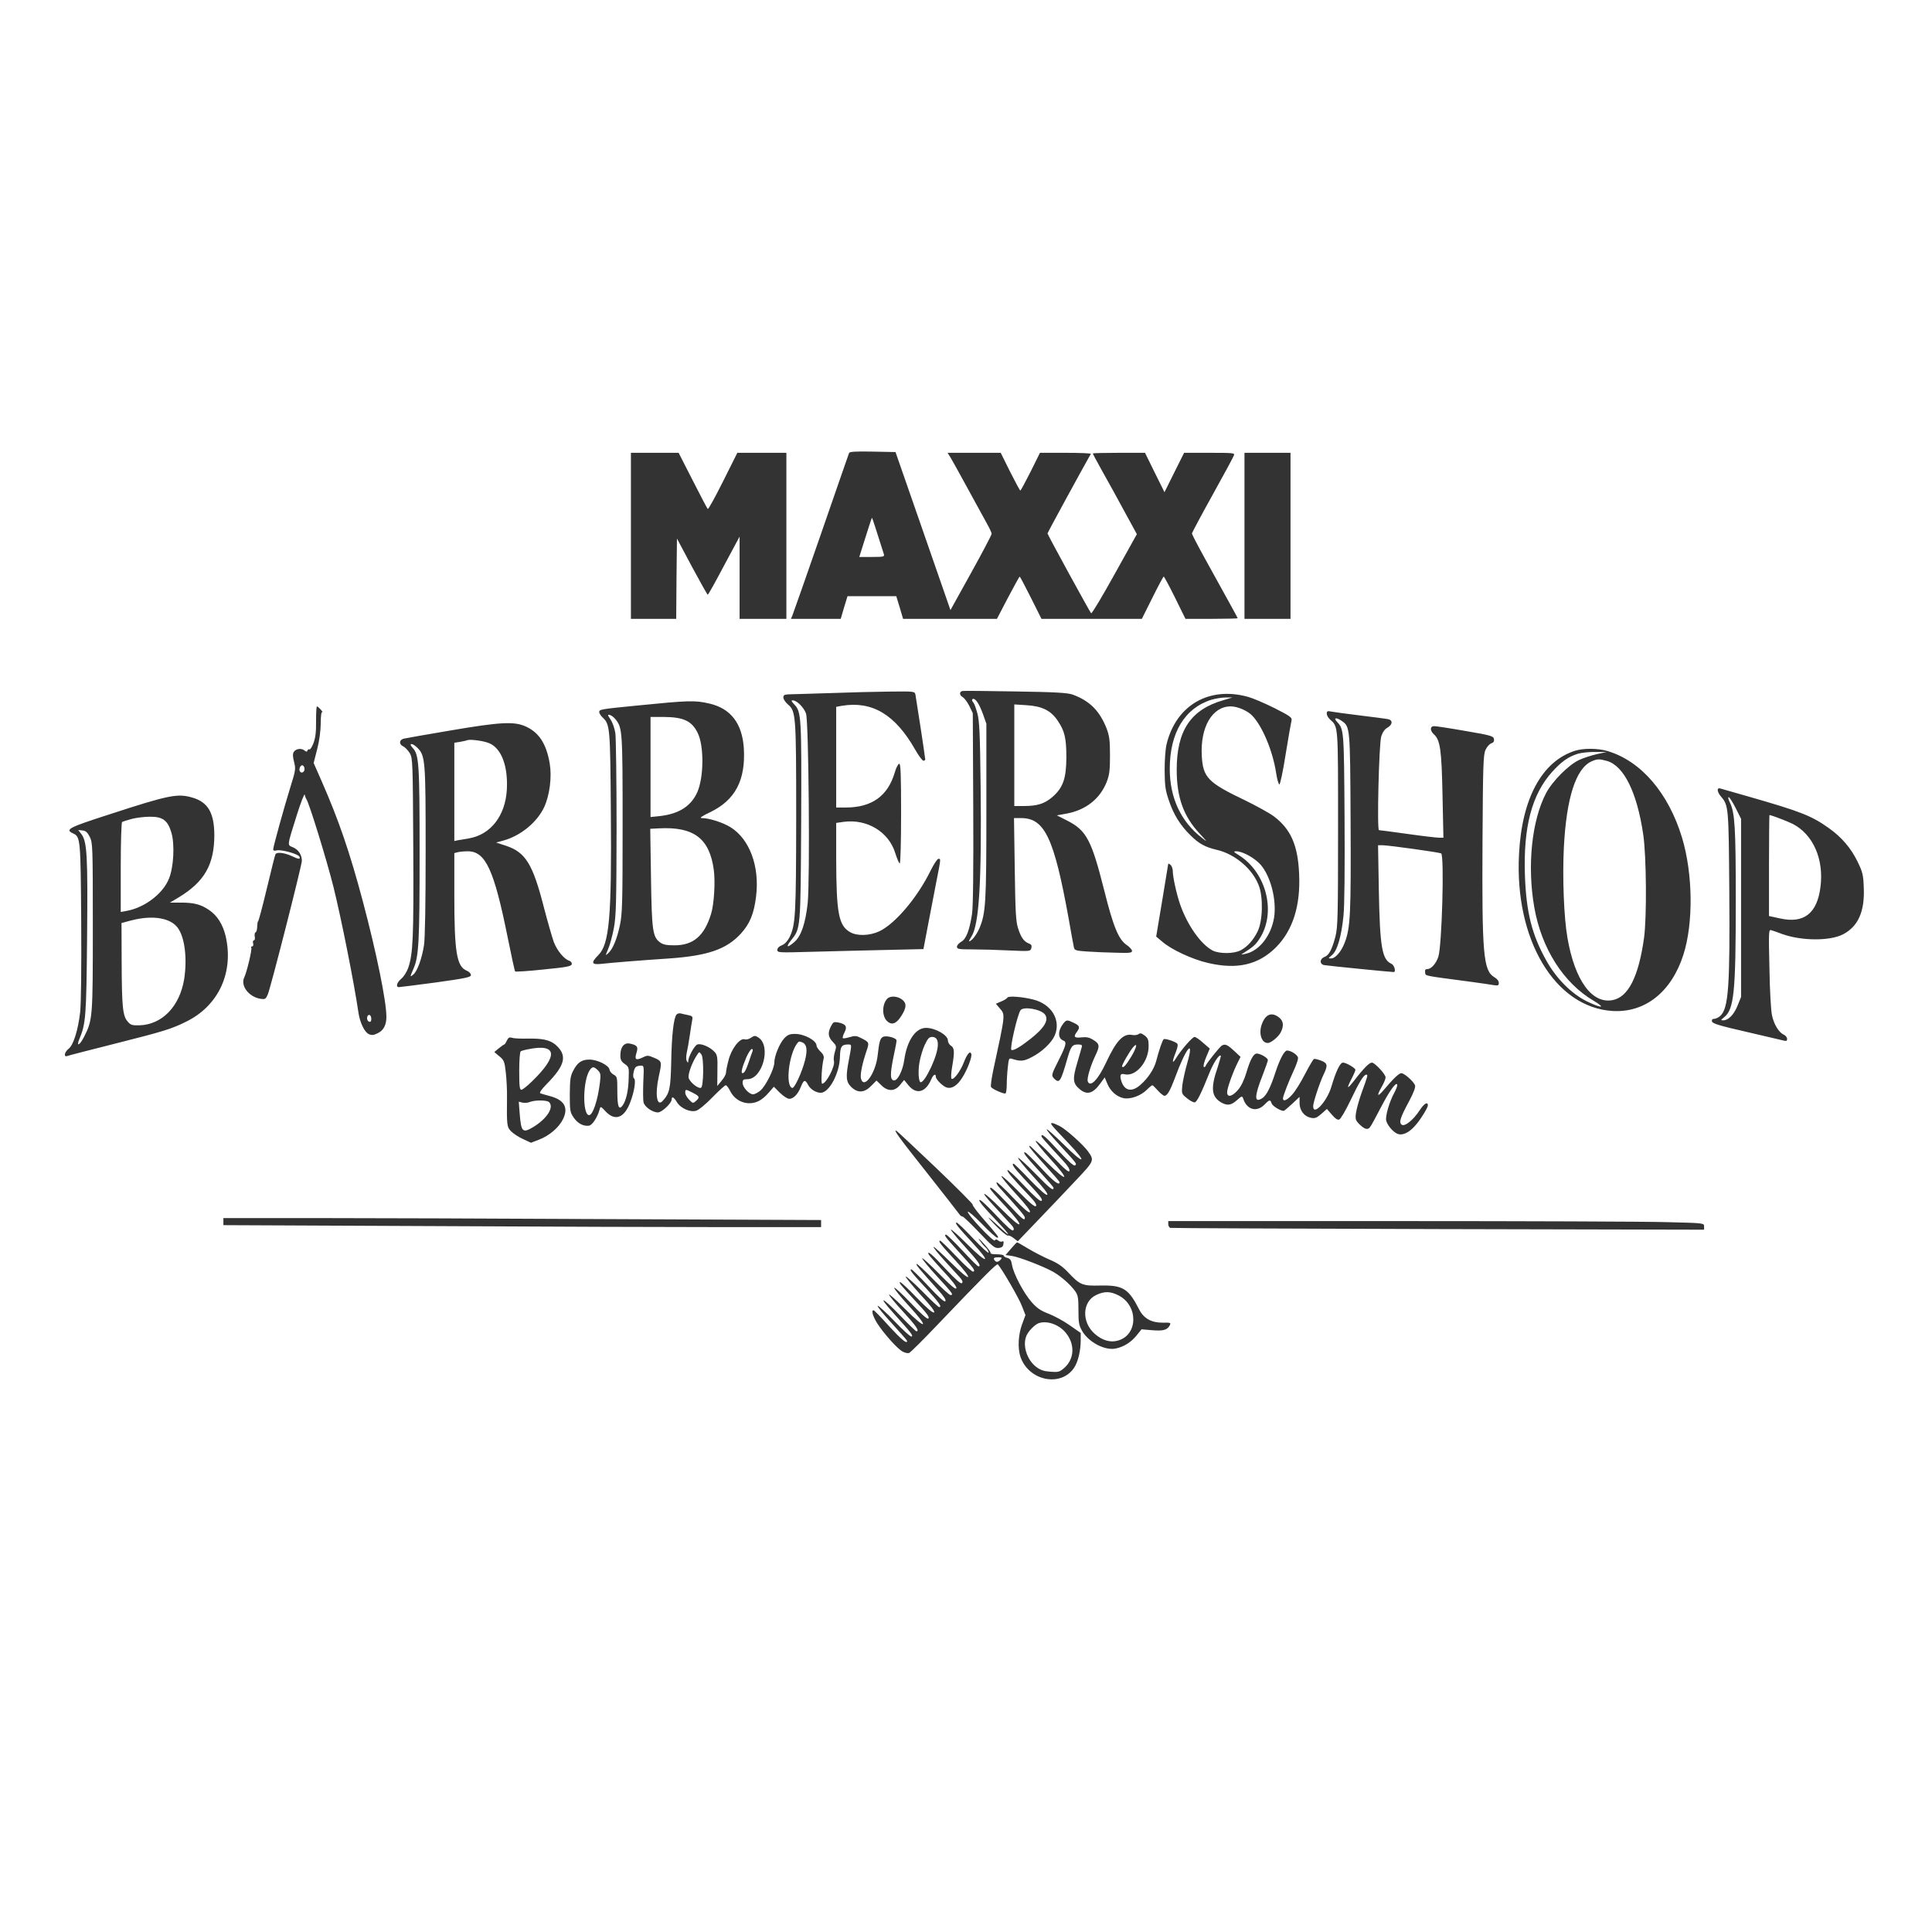 <?xml version="1.0" standalone="no"?>
<!DOCTYPE svg PUBLIC "-//W3C//DTD SVG 20010904//EN"
 "http://www.w3.org/TR/2001/REC-SVG-20010904/DTD/svg10.dtd">
<svg version="1.0" xmlns="http://www.w3.org/2000/svg"
 width="1280pt" height="1280pt" viewBox="0 0 1280 1280"
 preserveAspectRatio="xMidYMid meet">

<rect x="0" y="0" width="1280" height="1280" fill="#333333" stroke="none"/>

<g transform="translate(0,1280) scale(0.1,-0.1)"
fill="#ffffff" stroke="none">
<path d="M0 6400 l0 -6400 6400 0 6400 0 0 6400 0 6400 -6400 0 -6400 0 0
-6400z m6115 2882 l182 -524 137 247 c75 135 136 252 136 258 0 7 -13 35 -28
62 -15 28 -72 131 -126 230 -54 99 -107 195 -118 213 l-20 32 176 0 176 0 62
-125 c35 -69 65 -125 68 -125 3 0 33 56 68 125 l62 125 171 0 c93 0 168 -3
166 -7 -59 -104 -287 -522 -287 -527 0 -8 279 -518 289 -529 5 -4 74 112 155
258 l148 266 -83 152 c-45 84 -111 203 -146 265 -35 63 -63 115 -63 118 0 2
78 4 173 4 l173 0 64 -130 65 -131 65 131 65 130 168 0 c157 0 169 -1 162 -17
-3 -10 -67 -128 -142 -263 -75 -135 -136 -249 -136 -255 0 -5 37 -77 83 -160
185 -335 220 -398 220 -401 0 -2 -78 -4 -173 -4 l-173 0 -69 140 c-38 77 -72
140 -75 140 -3 0 -37 -63 -75 -140 l-70 -140 -332 0 -333 0 -70 140 c-39 77
-72 140 -74 140 -3 0 -37 -63 -78 -140 l-73 -140 -311 0 -311 0 -22 75 -23 75
-161 0 -162 0 -23 -75 -22 -75 -165 0 -165 0 10 23 c5 12 91 256 190 542 99
286 182 526 185 533 3 10 40 12 156 10 l152 -3 182 -523z m-1526 336 c51 -101
96 -186 100 -190 4 -4 49 78 101 182 l95 190 162 0 163 0 0 -550 0 -550 -155
0 -155 0 0 273 0 272 -103 -192 c-56 -106 -104 -193 -108 -193 -3 0 -50 84
-105 186 l-99 186 -3 -266 -2 -266 -150 0 -150 0 0 550 0 550 158 0 158 0 93
-182z m3961 -368 l0 -550 -152 0 -153 0 0 550 0 550 153 0 152 0 0 -550z
m-1443 -1052 c112 -41 178 -107 224 -223 19 -51 23 -78 23 -180 0 -100 -4
-129 -22 -176 -45 -113 -140 -187 -269 -210 l-61 -11 71 -36 c126 -65 159
-129 243 -462 60 -240 95 -325 149 -361 19 -13 35 -31 35 -39 0 -13 -17 -15
-107 -12 -60 1 -145 5 -191 8 -74 5 -83 8 -87 27 -3 12 -19 99 -35 192 -97
535 -159 665 -315 665 l-47 0 5 -337 c4 -283 7 -347 22 -393 19 -60 38 -88 72
-101 16 -6 20 -13 16 -30 -6 -22 -8 -22 -147 -16 -78 4 -187 7 -243 7 -91 0
-103 2 -103 18 0 9 13 24 29 33 33 19 54 75 71 184 7 45 10 291 8 700 l-3 630
-23 48 c-13 26 -33 52 -43 58 -23 12 -25 36 -3 41 9 2 168 0 353 -3 264 -4
345 -9 378 -21z m-1042 0 c5 -26 65 -417 65 -430 0 -4 -6 -8 -12 -8 -7 0 -32
33 -55 74 -132 232 -284 323 -485 290 l-38 -7 0 -333 0 -334 63 0 c173 0 279
76 325 232 9 32 23 58 30 58 9 0 12 -73 12 -330 0 -190 -4 -330 -9 -330 -5 0
-18 31 -30 69 -43 140 -187 227 -342 206 l-49 -7 0 -241 c1 -356 16 -438 91
-482 47 -28 131 -25 195 5 106 51 252 223 340 403 21 42 44 77 51 77 17 0 18
8 -16 -165 -16 -83 -41 -214 -56 -291 l-27 -142 -261 -6 c-144 -3 -362 -9
-484 -12 -215 -6 -223 -6 -223 13 0 11 11 23 29 30 18 6 37 26 50 50 42 83 45
145 46 798 0 682 -2 704 -56 749 -16 14 -29 34 -29 45 0 19 6 21 78 22 42 1
160 5 262 8 102 4 263 8 357 9 171 2 173 2 178 -20z m2204 -15 c30 -8 108 -41
174 -74 103 -52 118 -63 114 -81 -3 -11 -21 -112 -39 -224 -18 -116 -37 -203
-42 -201 -6 2 -16 38 -22 80 -22 141 -89 303 -156 374 -31 34 -99 63 -144 63
-122 0 -202 -136 -192 -326 8 -145 39 -178 288 -297 74 -36 159 -83 189 -105
113 -85 160 -192 168 -382 10 -212 -42 -374 -154 -487 -116 -115 -256 -148
-449 -103 -105 24 -245 89 -306 143 l-38 32 40 239 c22 132 40 242 40 244 0 2
7 -1 15 -8 8 -7 15 -25 15 -41 0 -39 25 -153 49 -222 48 -137 136 -262 214
-304 44 -23 141 -23 187 1 45 24 84 68 112 125 34 69 38 225 8 304 -42 111
-158 209 -280 237 -76 18 -117 40 -174 97 -67 66 -111 137 -142 230 -23 67
-27 95 -28 198 0 69 5 143 13 175 63 258 282 385 540 313z m-3570 -44 c141
-32 218 -131 229 -295 13 -213 -57 -345 -223 -425 -57 -27 -73 -39 -55 -39 48
0 139 -29 189 -60 128 -79 195 -261 170 -461 -14 -113 -41 -179 -101 -245 -95
-103 -218 -146 -474 -164 -195 -13 -381 -28 -451 -36 -65 -7 -69 8 -19 58 73
73 89 250 83 952 -4 554 -6 577 -53 621 -13 12 -24 29 -24 38 0 17 13 19 245
42 351 35 388 36 484 14z m-2573 -41 c10 -12 15 -19 9 -16 -6 4 -10 -24 -10
-75 -1 -52 -9 -115 -24 -172 l-23 -90 55 -125 c113 -258 185 -469 271 -792 92
-347 156 -663 156 -765 0 -54 -19 -90 -57 -108 -28 -14 -41 -15 -60 -6 -28 13
-58 75 -68 141 -30 205 -116 634 -166 835 -44 176 -161 556 -179 580 -4 6 -9
19 -11 30 -2 10 -25 -48 -51 -130 -68 -217 -66 -202 -26 -219 35 -15 58 -50
58 -89 0 -29 -207 -843 -226 -886 -14 -31 -17 -33 -50 -28 -76 13 -132 87
-106 141 17 34 53 186 47 197 -4 5 -1 9 6 9 6 0 9 8 6 20 -3 11 -1 20 5 20 6
0 8 11 6 25 -3 13 0 26 5 28 6 2 11 19 11 39 1 20 3 34 5 32 3 -2 29 95 58
216 29 122 55 225 58 231 10 15 57 10 104 -11 51 -24 62 -25 55 -6 -7 18 -119
49 -150 42 -16 -4 -24 -2 -24 7 0 17 71 274 115 416 34 108 35 118 23 164 -9
34 -9 53 -2 65 14 22 51 27 71 10 13 -10 17 -10 20 0 3 6 8 10 13 7 5 -3 17
16 27 42 13 36 18 73 17 146 0 53 2 97 6 97 4 0 15 -10 26 -22z m6884 -38 c91
-11 175 -22 188 -25 31 -7 28 -37 -6 -56 -18 -10 -32 -30 -41 -58 -15 -51 -29
-621 -15 -621 5 0 90 -11 189 -25 99 -14 193 -25 209 -25 l29 0 -6 283 c-6
299 -15 364 -57 402 -28 25 -26 55 3 54 12 0 105 -14 207 -32 170 -29 185 -34
188 -54 2 -15 -3 -23 -18 -28 -12 -4 -29 -23 -38 -43 -15 -33 -17 -102 -20
-604 -4 -749 5 -858 78 -902 18 -10 30 -25 30 -38 0 -17 -5 -19 -32 -15 -18 3
-89 14 -158 23 -317 42 -295 37 -298 62 -3 16 2 22 16 22 24 0 56 36 71 80 24
69 41 673 19 686 -12 7 -342 53 -386 54 l-32 0 5 -292 c7 -383 21 -465 83
-493 20 -9 33 -55 15 -55 -20 0 -441 42 -460 46 -32 6 -30 42 2 54 30 11 50
49 73 137 15 61 17 132 17 713 0 700 2 673 -54 724 -12 11 -21 28 -21 38 0 16
5 19 28 14 15 -3 101 -15 192 -26z m-5525 -74 c87 -40 135 -115 157 -244 15
-89 0 -209 -36 -288 -47 -102 -158 -193 -275 -224 l-44 -12 67 -22 c128 -43
176 -121 249 -406 25 -96 55 -200 66 -231 22 -57 68 -113 102 -124 12 -4 19
-14 17 -23 -3 -14 -33 -20 -186 -35 -101 -11 -186 -16 -189 -13 -3 3 -25 103
-49 223 -91 452 -147 573 -265 573 -24 0 -54 -3 -66 -6 l-23 -6 0 -282 c0
-377 16 -469 82 -497 15 -6 28 -19 28 -29 0 -14 -32 -21 -232 -49 -128 -17
-239 -31 -245 -31 -23 0 -14 31 16 56 16 13 36 45 45 70 33 96 37 201 34 799
-3 573 -4 591 -23 625 -12 19 -31 39 -43 45 -30 13 -28 43 2 51 14 3 152 28
308 54 334 57 426 62 503 26z m7166 -162 c221 -66 403 -277 493 -574 72 -239
76 -565 9 -775 -79 -247 -254 -386 -470 -373 -382 24 -650 474 -619 1041 19
369 153 614 371 683 56 18 152 17 216 -2z m939 -303 c342 -98 412 -126 526
-207 85 -60 148 -134 191 -223 33 -68 38 -86 41 -172 7 -159 -38 -258 -139
-310 -87 -44 -272 -43 -399 2 -30 11 -63 23 -74 26 -18 6 -19 -2 -13 -253 2
-142 10 -282 17 -311 13 -61 46 -114 78 -128 12 -5 22 -18 22 -28 0 -14 -5
-16 -27 -10 -16 4 -127 30 -248 58 -175 40 -220 54 -223 68 -2 11 3 17 15 17
11 0 29 9 41 20 54 50 64 200 59 830 -4 546 -5 563 -52 619 -30 34 -33 65 -7
57 9 -3 96 -28 192 -55z m-10313 -6 c101 -30 142 -101 143 -246 0 -197 -65
-311 -237 -415 l-57 -34 73 0 c87 0 132 -12 186 -49 55 -37 91 -95 110 -173
55 -240 -46 -460 -260 -566 -98 -49 -150 -65 -475 -147 -163 -41 -303 -77
-313 -81 -27 -10 -21 25 8 48 31 24 62 121 76 242 6 57 9 282 7 601 -4 545 -5
561 -53 583 -57 26 -32 39 238 126 399 130 454 141 554 111z m4704 -1341 c27
-24 24 -53 -11 -107 -32 -51 -64 -61 -94 -31 -33 33 -33 109 2 147 20 22 73
18 103 -9z m864 4 c122 -30 186 -137 143 -238 -21 -49 -87 -111 -153 -144 -53
-28 -74 -29 -131 -11 -19 6 -21 2 -27 -56 -4 -34 -7 -86 -7 -115 0 -29 -4 -55
-8 -58 -10 -6 -87 28 -96 42 -4 6 3 55 14 109 82 379 81 369 44 412 l-26 31
35 15 c20 8 39 20 42 26 8 12 99 5 170 -13z m-2287 -103 c29 -6 33 -10 28 -33
-3 -15 -10 -61 -16 -102 -6 -41 -15 -93 -20 -114 -5 -24 -5 -46 0 -55 9 -15 9
-15 10 0 0 26 39 98 58 108 22 12 87 -15 117 -49 17 -19 20 -35 18 -124 l-1
-101 29 35 c16 19 29 42 29 53 0 10 7 47 17 84 18 74 76 149 107 137 9 -3 28
1 42 11 23 15 27 15 49 1 86 -56 27 -276 -74 -276 -26 0 -31 -4 -31 -24 0 -29
42 -76 69 -76 11 0 32 11 48 24 36 30 93 145 93 186 0 43 35 129 67 162 21 22
35 28 70 28 63 0 143 -44 143 -78 0 -8 12 -26 26 -39 18 -17 24 -31 21 -46
-13 -51 -19 -167 -10 -167 27 0 88 118 78 151 -3 10 -1 36 6 59 12 38 11 42
-14 68 -31 32 -34 60 -11 104 14 27 19 29 47 24 51 -10 62 -27 42 -66 -9 -17
-14 -34 -11 -38 3 -3 24 0 46 7 33 10 45 9 72 -5 58 -29 58 -30 39 -87 -29
-85 -43 -156 -37 -182 19 -76 98 34 111 155 10 89 16 110 34 120 23 12 91 -6
91 -24 0 -7 -9 -57 -21 -111 -22 -109 -22 -148 2 -153 25 -5 60 64 70 136 18
128 75 212 144 212 62 0 145 -48 145 -83 0 -12 9 -28 20 -35 24 -14 25 -42 8
-141 -7 -39 -8 -74 -4 -78 12 -12 59 49 81 107 23 59 42 80 50 58 7 -18 -25
-103 -60 -158 -32 -51 -67 -74 -100 -66 -27 7 -75 54 -75 73 0 23 -17 13 -30
-17 -36 -87 -98 -104 -150 -42 l-30 37 -26 -32 c-35 -45 -83 -46 -126 -2 l-31
30 -35 -35 c-45 -47 -90 -49 -133 -7 -34 35 -37 66 -14 184 19 100 19 97 -7
97 -42 0 -52 -15 -53 -82 -3 -109 -71 -237 -127 -238 -31 0 -69 23 -84 52 -20
38 -29 35 -48 -12 -19 -49 -49 -80 -77 -80 -12 0 -39 18 -62 40 l-40 40 -34
-39 c-18 -22 -48 -47 -65 -55 -71 -36 -156 -6 -191 67 -10 20 -23 37 -29 37
-5 0 -45 -36 -88 -80 -45 -47 -91 -84 -108 -89 -40 -12 -104 17 -128 58 -20
33 -34 40 -34 17 0 -25 -65 -86 -91 -86 -36 0 -88 36 -95 66 -4 14 -4 75 -2
135 5 106 5 109 -16 109 -11 0 -26 -4 -32 -8 -15 -10 -26 -70 -13 -77 13 -9 2
-86 -24 -154 -39 -107 -101 -132 -164 -65 -33 35 -34 36 -40 15 -14 -53 -49
-106 -71 -109 -37 -5 -75 15 -102 55 -23 34 -25 45 -25 152 1 100 4 122 23
158 28 54 56 73 107 73 53 0 129 -38 133 -66 2 -12 14 -27 28 -34 23 -13 24
-18 24 -111 0 -101 10 -127 35 -93 23 32 38 96 40 177 3 75 2 78 -26 98 -23
16 -29 28 -29 57 0 55 25 86 63 78 48 -10 57 -21 44 -61 -14 -45 -5 -52 39
-32 34 17 37 16 80 -2 50 -22 50 -25 29 -121 -27 -123 -13 -208 27 -162 45 50
51 82 55 257 3 175 16 290 35 313 6 7 18 10 27 8 9 -2 31 -8 49 -11z m3916
-16 c30 -23 33 -56 11 -99 -16 -30 -64 -70 -86 -70 -42 0 -62 66 -38 127 24
64 65 80 113 42z m-1359 -36 c38 -18 42 -29 20 -59 -25 -33 -18 -42 29 -37 35
4 53 0 80 -17 42 -26 44 -40 12 -106 -31 -65 -57 -151 -49 -169 16 -42 69 13
121 125 68 146 114 195 174 183 15 -3 34 0 42 6 10 8 19 6 40 -10 22 -17 26
-28 26 -70 0 -105 -87 -205 -160 -186 -28 7 -33 -7 -20 -48 21 -63 70 -72 125
-23 50 43 91 105 105 158 20 77 42 140 50 145 9 6 69 -13 87 -27 9 -7 7 -21
-7 -59 -26 -65 -25 -83 2 -39 34 55 108 140 122 140 8 0 33 -17 57 -39 l44
-38 -24 -57 c-13 -31 -20 -60 -16 -64 4 -4 10 -1 13 7 5 16 91 123 106 133 21
14 37 8 81 -33 l44 -41 -19 -38 c-31 -61 -70 -170 -70 -196 0 -37 33 -30 72
15 22 26 41 66 56 116 25 85 47 125 69 125 23 0 73 -29 73 -43 0 -7 -16 -52
-35 -101 -56 -142 -56 -187 -1 -151 27 18 54 71 86 170 28 86 59 145 77 145
28 0 73 -31 73 -50 0 -11 -11 -43 -24 -72 -37 -79 -76 -180 -76 -195 0 -24 27
-13 61 25 19 20 57 81 84 134 28 54 55 99 60 102 6 2 27 -3 48 -11 43 -17 45
-32 17 -90 -27 -56 -70 -187 -70 -212 0 -67 90 29 120 127 31 105 58 162 78
162 20 0 82 -36 82 -48 0 -5 -11 -31 -25 -58 -36 -70 -31 -74 17 -13 61 80
100 119 117 119 19 0 91 -77 91 -98 0 -9 -11 -37 -25 -61 -36 -63 -31 -73 13
-22 63 75 101 111 116 111 20 0 83 -56 91 -81 4 -12 -9 -48 -38 -102 -60 -112
-70 -142 -51 -158 19 -16 76 29 119 94 29 45 55 61 55 34 0 -17 -55 -105 -89
-140 -36 -40 -76 -59 -106 -51 -29 7 -72 55 -81 89 -7 29 20 123 53 184 13 24
22 48 20 55 -7 21 -52 -42 -111 -156 -32 -62 -63 -119 -69 -125 -15 -21 -36
-15 -69 17 -28 28 -30 35 -24 78 4 26 20 85 37 132 42 115 43 120 31 120 -17
0 -46 -47 -106 -173 -31 -65 -64 -121 -73 -124 -11 -5 -27 6 -49 32 l-33 38
-37 -33 c-30 -26 -42 -31 -68 -26 -45 9 -76 48 -76 98 l0 41 -50 -47 c-27 -25
-52 -46 -55 -46 -22 0 -74 32 -80 49 -8 27 -15 26 -44 -4 -53 -57 -121 -39
-145 38 -6 17 -10 16 -41 -12 -40 -35 -64 -38 -106 -14 -63 38 -69 95 -22 231
13 41 23 75 21 78 -11 10 -49 -48 -76 -116 -53 -132 -80 -187 -95 -193 -8 -3
-31 9 -52 26 -37 30 -37 31 -32 86 4 31 18 96 32 145 51 176 -8 105 -82 -99
-30 -80 -50 -115 -68 -115 -7 0 -27 16 -44 35 -17 19 -33 35 -36 35 -4 0 -20
-13 -36 -29 -39 -40 -108 -65 -153 -57 -47 9 -90 47 -110 97 l-17 41 -29 -40
c-49 -68 -89 -79 -138 -37 -44 37 -47 67 -16 170 14 50 29 98 31 108 4 13 -1
17 -25 17 -38 0 -47 -11 -71 -95 -44 -153 -52 -165 -87 -131 -20 21 -19 25 31
124 48 96 54 119 30 128 -39 15 -37 68 3 117 19 21 23 21 67 0z m-3618 -104
c95 2 147 -9 184 -41 79 -70 65 -134 -59 -260 -39 -40 -51 -59 -41 -62 8 -3
34 -10 59 -17 98 -25 128 -76 90 -154 -27 -55 -91 -110 -160 -136 l-52 -20
-52 24 c-29 13 -64 36 -79 51 -29 29 -30 39 -28 226 1 47 -3 121 -8 165 -8 72
-12 82 -43 107 l-33 28 30 25 c17 14 33 25 36 25 3 0 11 12 17 26 10 20 17 24
35 18 12 -4 59 -6 104 -5z m3523 -579 c42 -21 159 -126 189 -169 42 -59 41
-62 -78 -188 -61 -65 -173 -183 -249 -262 l-139 -145 -27 21 c-15 12 -33 20
-39 17 -7 -2 -46 31 -87 73 -70 73 -49 59 48 -31 64 -60 50 -34 -22 42 -109
115 -139 152 -124 152 8 0 58 -48 112 -106 70 -74 102 -102 109 -95 8 8 2 21
-19 43 -16 18 -62 68 -102 111 -114 122 -84 114 40 -11 71 -71 115 -109 121
-103 6 6 -26 48 -89 116 -55 58 -100 110 -102 116 -11 29 28 -3 115 -96 97
-104 113 -117 113 -92 0 11 -38 56 -173 204 -11 13 -17 26 -14 30 4 3 52 -42
108 -101 68 -71 105 -104 112 -97 7 7 -24 47 -92 121 -57 62 -100 115 -96 118
4 4 54 -42 112 -101 75 -77 109 -105 116 -98 8 8 -5 28 -44 69 -107 111 -151
163 -144 170 4 4 53 -42 109 -102 66 -70 107 -107 115 -102 13 8 -2 27 -121
154 -62 67 -79 92 -62 92 3 0 52 -48 108 -107 64 -66 107 -104 114 -99 8 5
-24 47 -94 123 -58 63 -102 118 -99 122 4 3 55 -44 115 -105 98 -100 120 -117
120 -93 0 4 -41 51 -91 106 -95 103 -120 137 -95 127 7 -3 55 -50 106 -105 80
-87 120 -117 120 -91 0 4 -45 56 -100 116 -55 60 -100 114 -100 119 0 12 -8
19 116 -104 140 -140 157 -123 23 22 -55 60 -99 114 -97 120 2 6 52 -39 111
-102 79 -84 108 -109 112 -97 4 10 -10 34 -42 68 -122 132 -143 155 -143 163
0 20 26 -2 115 -99 68 -73 101 -102 108 -95 12 12 15 7 -116 150 -43 46 -75
86 -72 89 3 3 54 -43 114 -102 136 -136 160 -126 29 11 -52 54 -100 106 -107
116 -18 23 -1 22 49 -3z m-822 -274 c138 -132 249 -243 246 -247 -2 -4 24 -40
58 -80 114 -131 120 -139 105 -139 -7 0 -54 41 -102 92 -49 50 -91 86 -93 80
-5 -17 171 -204 179 -190 6 9 11 8 23 -1 8 -7 20 -10 26 -6 8 5 11 -1 8 -16
-2 -18 -10 -25 -32 -27 -25 -3 -41 10 -128 102 -55 58 -105 106 -111 106 -7 0
-17 8 -23 18 -6 9 -100 129 -208 266 -192 242 -228 292 -208 285 5 -2 122
-112 260 -243z m-2145 -343 l1387 -6 0 -24 0 -23 -628 0 c-346 0 -1237 3
-1980 7 l-1352 6 0 24 0 23 593 0 c325 0 1216 -3 1980 -7z m6990 -20 c246 -6
247 -6 247 -28 l0 -22 -1762 4 c-970 3 -1769 6 -1775 8 -7 3 -13 14 -13 25 l0
20 1528 0 c840 0 1638 -3 1775 -7z m-4594 -110 c56 -59 101 -100 101 -92 0 9
-9 24 -21 35 -12 10 -30 33 -41 49 -11 17 3 5 30 -25 28 -30 48 -58 45 -62 -2
-5 16 -8 41 -8 25 0 46 -4 46 -9 0 -5 11 -12 24 -15 19 -5 26 -15 31 -47 10
-59 77 -186 130 -246 35 -40 60 -57 113 -77 38 -15 101 -49 140 -77 l72 -50 0
-49 c0 -69 -18 -144 -44 -182 -88 -131 -303 -86 -356 75 -18 57 -14 142 11
212 l23 62 -23 59 c-18 50 -135 251 -160 277 -7 7 -79 -64 -400 -400 -95 -100
-180 -184 -188 -187 -8 -3 -27 1 -42 9 -34 17 -126 120 -170 189 -29 47 -40
87 -23 85 4 0 50 -47 102 -105 82 -89 120 -121 120 -98 0 3 -45 55 -101 116
-55 60 -98 112 -94 116 4 4 54 -42 111 -101 57 -60 108 -106 114 -102 11 7 -2
23 -124 159 -105 117 -70 103 45 -17 56 -59 106 -107 110 -107 23 0 0 34 -86
128 -52 56 -95 108 -95 115 0 6 48 -36 107 -96 144 -145 162 -127 23 23 -56
61 -99 114 -95 118 4 4 53 -42 110 -102 63 -67 107 -106 114 -102 13 8 -5 32
-93 126 -87 95 -100 110 -94 116 4 3 54 -43 111 -103 70 -72 109 -105 116 -98
6 7 -24 46 -90 117 -54 60 -99 114 -99 120 0 7 48 -35 107 -94 58 -60 110
-108 115 -108 21 0 1 29 -84 122 -96 103 -116 128 -100 128 5 0 56 -50 112
-110 69 -74 106 -108 113 -101 7 7 -9 32 -49 76 -128 142 -147 166 -141 171 3
3 52 -42 108 -100 56 -58 109 -106 116 -106 23 0 15 11 -89 124 -54 59 -98
112 -98 119 1 6 50 -39 111 -101 77 -79 111 -108 115 -97 4 9 -27 50 -88 115
-51 55 -94 105 -96 110 -10 28 23 0 112 -96 69 -73 102 -102 109 -95 8 8 3 19
-14 38 -14 16 -60 66 -102 112 -42 46 -75 87 -72 90 3 3 54 -44 114 -103 137
-137 159 -126 29 15 -97 105 -116 129 -99 129 5 0 54 -48 109 -106 58 -61 105
-103 111 -99 14 8 4 21 -104 139 -82 90 -94 106 -77 106 6 0 54 -47 108 -105
54 -58 101 -105 106 -105 22 0 -1 34 -87 128 -52 57 -95 109 -95 115 0 7 49
-37 109 -97 136 -135 162 -128 34 10 -100 108 -120 134 -105 134 6 0 56 -48
111 -107z m364 -66 c40 -24 103 -56 142 -73 50 -21 83 -43 120 -82 81 -86 95
-92 216 -89 149 3 186 -20 257 -160 30 -58 80 -86 153 -86 54 1 58 0 49 -18
-17 -31 -44 -38 -117 -32 l-70 6 -34 -42 c-36 -44 -83 -74 -136 -85 -71 -16
-181 41 -224 117 -21 36 -24 55 -24 137 0 82 -3 99 -22 126 -31 43 -92 97
-144 127 -63 36 -224 98 -274 106 l-43 6 36 42 c20 23 38 42 40 42 2 1 36 -18
75 -42z"/>
<path d="M5734 9240 l-41 -130 84 0 c76 0 84 2 79 18 -48 152 -77 242 -79 242
-1 0 -21 -58 -43 -130z"/>
<path d="M6440 8162 c0 -4 4 -12 9 -17 6 -6 17 -37 26 -70 14 -50 18 -132 22
-490 7 -628 -10 -912 -61 -990 -23 -35 -20 -42 8 -16 13 13 33 44 44 69 43
102 47 165 47 777 l0 580 -23 65 c-23 63 -46 100 -64 100 -4 0 -8 -4 -8 -8z"/>
<path d="M6720 7796 l0 -336 66 0 c88 0 136 16 188 61 69 61 90 121 91 259 0
130 -11 177 -58 246 -45 67 -104 96 -208 102 l-79 5 0 -337z"/>
<path d="M5263 8132 c46 -48 48 -81 45 -778 -4 -716 -3 -704 -68 -785 -37 -47
-24 -51 24 -9 44 39 72 121 87 255 16 152 7 1208 -11 1258 -15 41 -61 87 -88
87 -12 0 -9 -7 11 -28z"/>
<path d="M8026 8164 c-177 -55 -276 -219 -276 -458 0 -192 74 -350 213 -457
39 -31 38 -29 -14 27 -107 114 -153 240 -153 424 0 260 93 399 309 461 l60 18
-45 0 c-25 0 -67 -7 -94 -15z"/>
<path d="M8211 7132 c183 -117 247 -386 130 -557 -24 -36 -42 -51 -107 -92
-15 -9 -10 -9 23 -1 88 21 165 121 184 238 18 115 -21 271 -88 350 -38 44
-120 90 -162 90 -22 0 -19 -4 20 -28z"/>
<path d="M4045 8033 c13 -18 27 -59 32 -91 4 -31 8 -313 8 -627 -1 -499 -3
-582 -18 -664 -10 -52 -27 -115 -38 -139 -19 -45 -19 -45 1 -27 30 27 57 92
77 185 16 76 18 144 18 670 0 614 -2 637 -45 692 -11 14 -28 28 -39 31 -17 4
-17 2 4 -30z"/>
<path d="M4310 7719 l0 -332 59 6 c128 14 209 65 251 159 44 101 45 310 1 395
-39 77 -93 102 -223 103 l-88 0 0 -331z"/>
<path d="M4366 7312 l-58 -3 5 -322 c5 -350 11 -394 59 -430 21 -15 42 -20 95
-20 127 0 199 62 244 208 20 64 29 214 18 292 -28 208 -132 287 -363 275z"/>
<path d="M1986 7713 c-9 -22 10 -41 25 -26 13 13 5 43 -10 43 -5 0 -12 -8 -15
-17z"/>
<path d="M2434 6066 c-6 -17 2 -36 17 -36 12 0 12 37 -1 45 -6 3 -13 -1 -16
-9z"/>
<path d="M8858 8018 c46 -50 46 -54 50 -628 2 -347 0 -586 -7 -657 -14 -139
-42 -235 -78 -262 -24 -20 -24 -21 -5 -21 30 0 69 46 92 107 37 98 41 193 38
798 -3 630 -3 630 -59 669 -36 25 -57 21 -31 -6z"/>
<path d="M3095 7896 c-5 -3 -27 -7 -47 -11 l-38 -6 0 -325 0 -326 28 6 c15 2
45 8 66 11 146 24 244 149 254 324 8 153 -34 268 -112 305 -35 17 -130 30
-151 22z"/>
<path d="M2734 7845 c42 -45 46 -103 46 -701 0 -582 -5 -682 -41 -763 -24 -55
-24 -58 1 -36 26 24 55 104 69 192 7 46 11 269 11 626 0 601 -2 630 -55 683
-34 34 -62 32 -31 -1z"/>
<path d="M10453 7806 c-63 -20 -107 -51 -169 -119 -135 -150 -192 -365 -181
-687 9 -246 46 -393 143 -566 66 -118 165 -217 265 -267 98 -48 132 -48 50 1
-202 118 -348 347 -396 621 -48 274 -17 575 78 756 42 80 150 188 219 220 30
14 84 31 119 39 l64 14 -75 0 c-41 1 -94 -5 -117 -12z"/>
<path d="M10545 7756 c-104 -46 -167 -241 -184 -570 -10 -199 0 -465 24 -601
49 -281 162 -437 299 -411 104 20 172 155 208 411 19 135 16 543 -5 685 -41
281 -129 458 -242 489 -50 14 -63 13 -100 -3z"/>
<path d="M11461 7483 c33 -67 39 -166 39 -649 0 -607 -11 -722 -78 -774 -22
-18 -23 -20 -5 -20 34 0 71 38 95 98 l23 57 0 590 0 590 -35 70 c-19 38 -40
71 -46 73 -7 2 -4 -13 7 -35z"/>
<path d="M11720 7066 l0 -335 74 -16 c157 -35 245 33 267 208 24 185 -49 350
-185 419 -34 17 -141 58 -153 58 -1 0 -3 -150 -3 -334z"/>
<path d="M871 7374 c-29 -8 -57 -17 -62 -20 -5 -3 -9 -138 -9 -301 l0 -295 38
7 c120 21 243 115 282 215 31 77 38 226 16 302 -24 83 -58 108 -144 107 -37 0
-91 -7 -121 -15z"/>
<path d="M540 7273 c37 -51 42 -143 37 -683 -5 -525 -8 -572 -52 -676 -21 -52
4 -39 32 17 57 111 58 127 58 729 0 535 -1 556 -20 595 -15 30 -27 41 -48 43
l-29 3 22 -28z"/>
<path d="M870 6702 l-65 -17 1 -255 c1 -300 7 -360 39 -397 20 -24 29 -27 78
-26 150 4 267 124 297 305 21 135 5 275 -41 339 -48 68 -167 88 -309 51z"/>
<path d="M6762 6108 c-20 -25 -74 -256 -61 -264 12 -7 56 18 121 69 97 75 130
130 100 167 -27 34 -139 53 -160 28z"/>
<path d="M6127 5878 c-14 -29 -29 -81 -35 -115 -11 -61 -6 -133 8 -133 14 0
40 38 70 102 56 124 58 198 6 198 -20 0 -29 -10 -49 -52z"/>
<path d="M5282 5888 c-55 -71 -80 -280 -34 -296 15 -5 64 100 86 185 17 68 11
105 -19 117 -22 8 -21 8 -33 -6z"/>
<path d="M4946 5798 c-29 -67 -39 -108 -27 -108 13 0 24 21 44 80 8 25 18 53
22 63 4 10 3 17 -4 17 -7 0 -22 -24 -35 -52z"/>
<path d="M4617 5809 c-31 -47 -58 -120 -55 -147 3 -27 61 -76 82 -69 18 6 20
198 3 221 -14 19 -15 19 -30 -5z"/>
<path d="M3906 5708 c-44 -67 -48 -288 -5 -296 25 -5 60 97 74 219 6 50 4 60
-14 78 -27 27 -37 26 -55 -1z"/>
<path d="M4540 5560 c0 -12 12 -32 26 -46 24 -25 26 -25 45 -8 27 24 24 31
-21 54 -49 25 -50 25 -50 0z"/>
<path d="M7508 5863 c-24 -27 -80 -125 -74 -130 9 -10 25 8 61 67 36 60 44 98
13 63z"/>
<path d="M3502 5849 c-23 -4 -47 -11 -52 -14 -6 -4 -10 -60 -10 -131 0 -101 3
-124 14 -124 8 0 41 26 73 58 173 168 164 249 -25 211z"/>
<path d="M3510 5499 c-13 -6 -35 -7 -49 -4 l-24 6 6 -78 c10 -126 19 -134 98
-85 86 55 130 127 97 160 -14 14 -93 15 -128 1z"/>
<path d="M6586 4455 c4 -8 12 -15 19 -15 7 0 18 7 25 15 11 13 8 15 -18 15
-24 0 -30 -4 -26 -15z"/>
<path d="M6880 4033 c-23 -9 -60 -45 -76 -75 -33 -63 -4 -164 61 -214 28 -21
51 -29 94 -32 53 -4 61 -2 93 26 65 58 71 152 13 227 -44 58 -128 89 -185 68z"/>
<path d="M7264 4221 c-94 -43 -100 -180 -11 -258 50 -44 105 -60 156 -44 132
39 133 232 1 299 -54 27 -92 28 -146 3z"/>
</g>
</svg>
